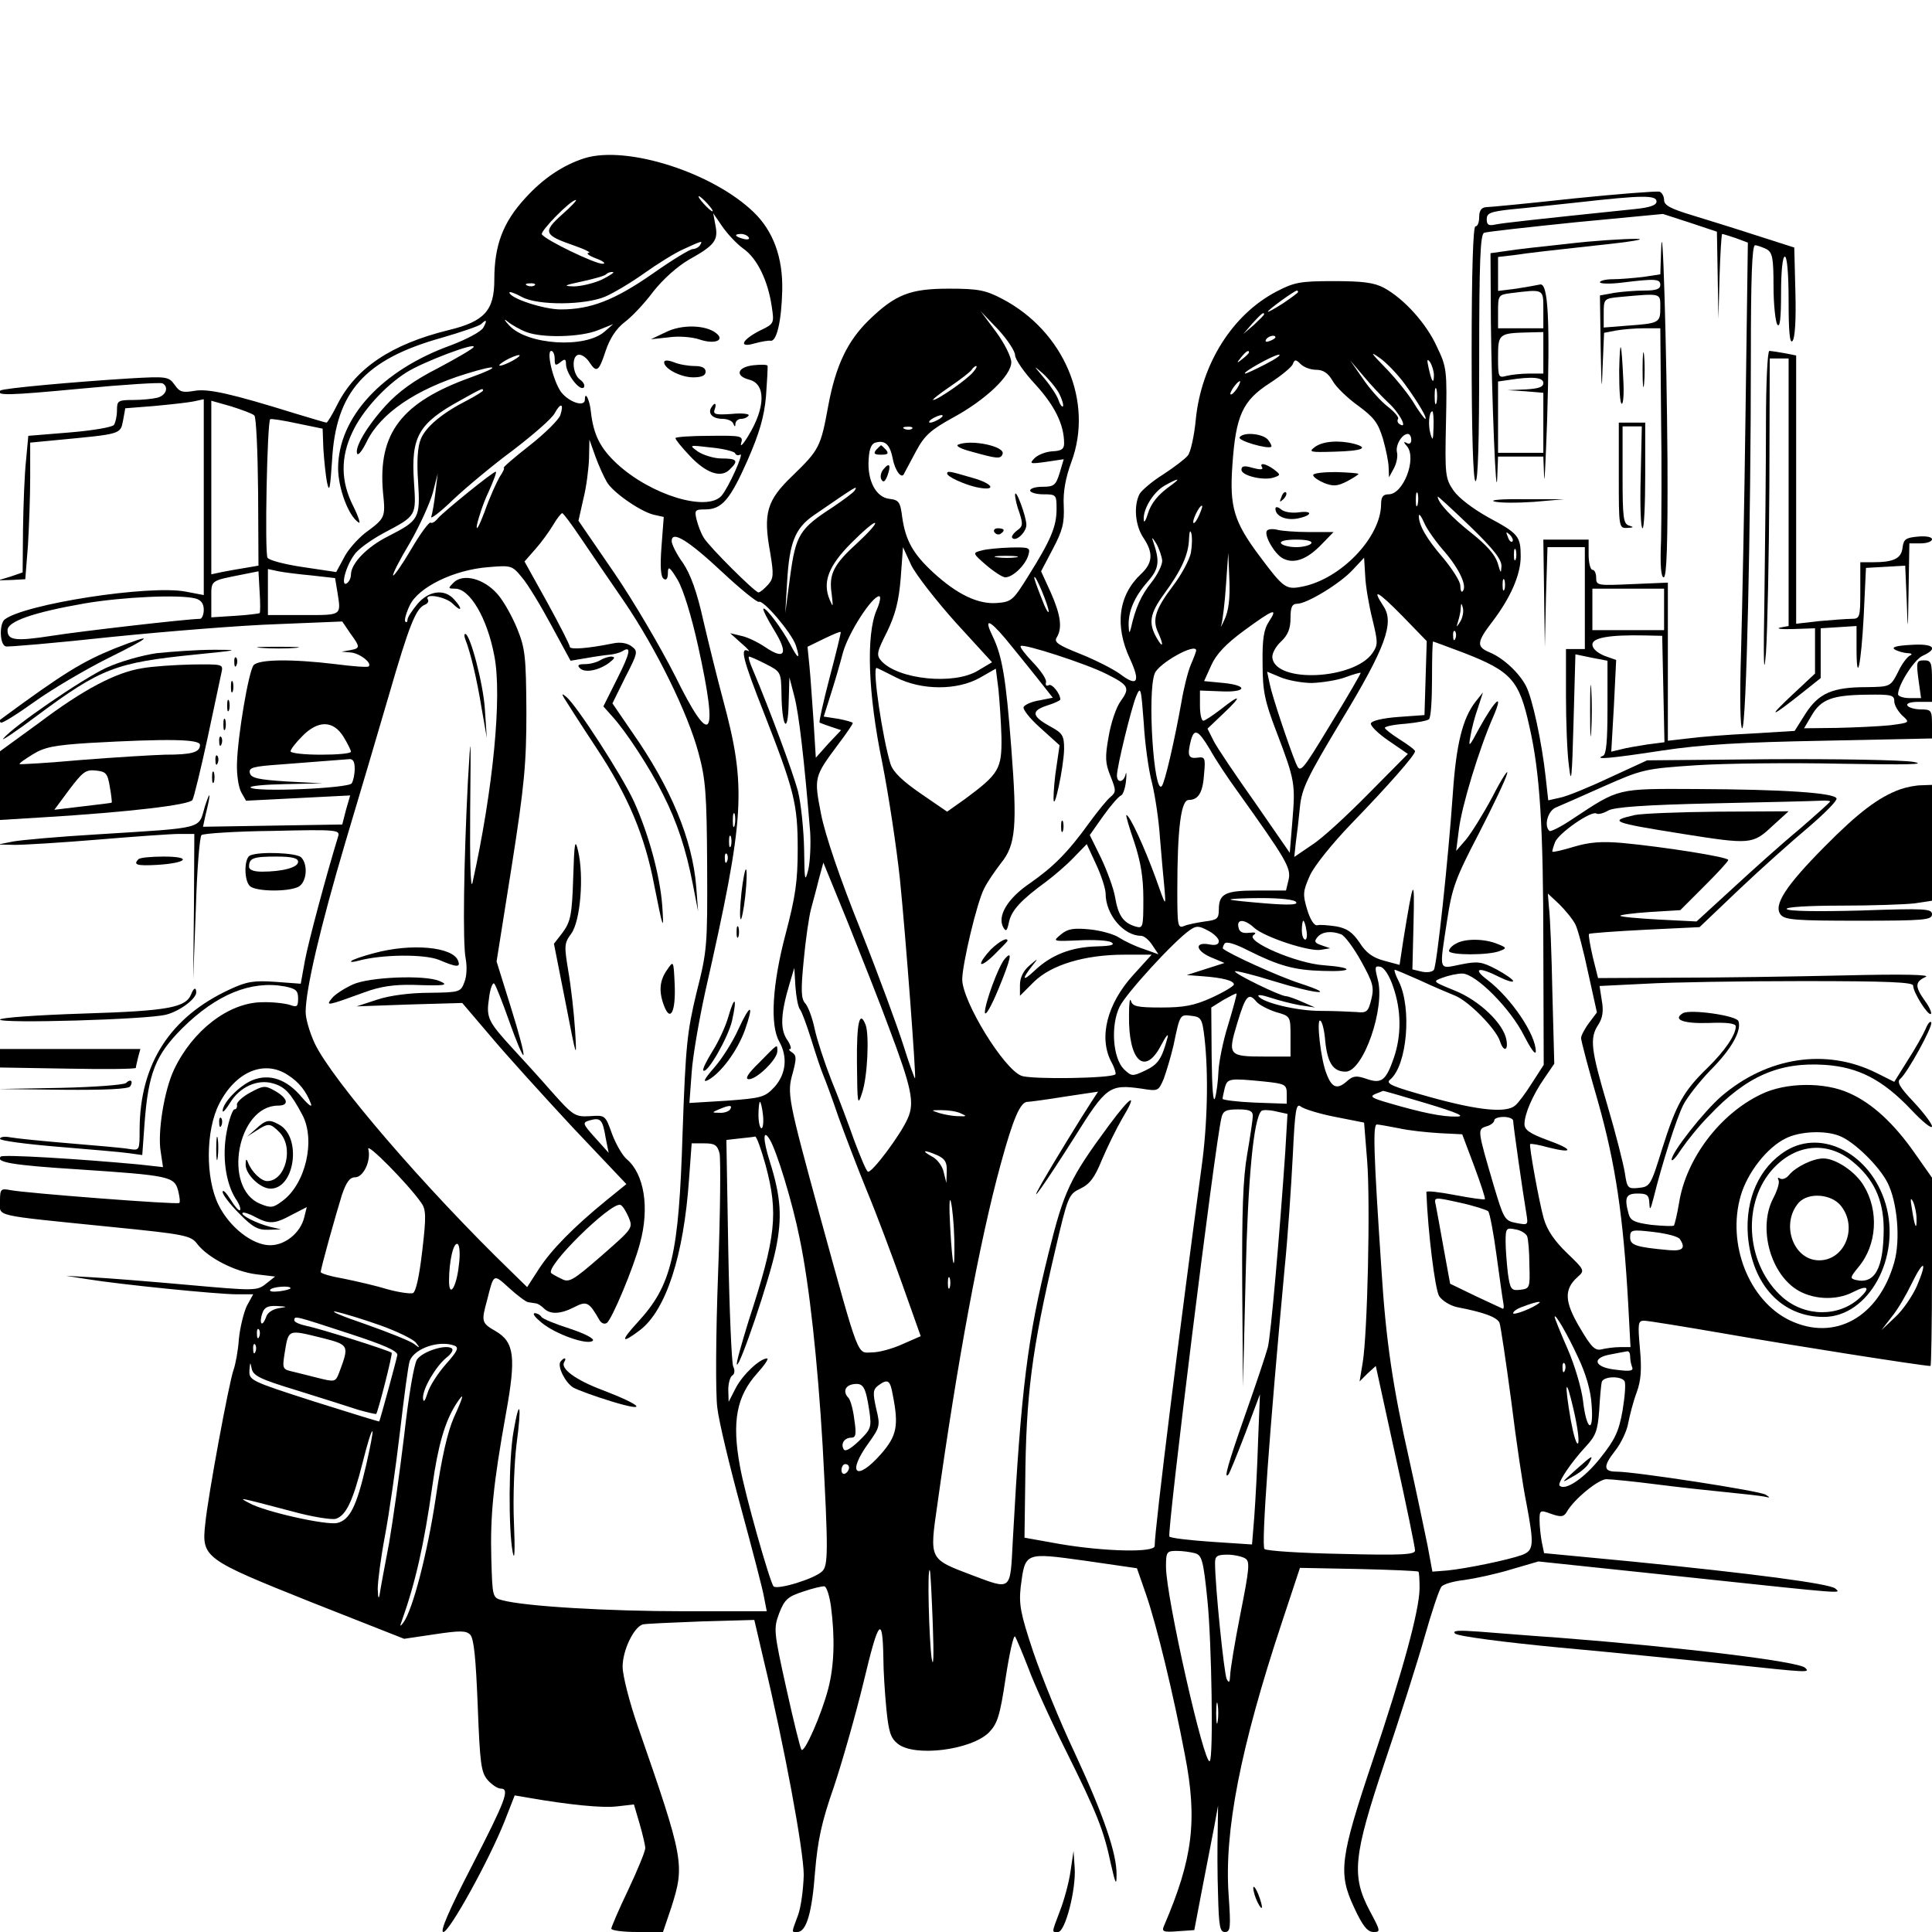 <?xml version="1.0" standalone="no"?>
<!DOCTYPE svg PUBLIC "-//W3C//DTD SVG 20010904//EN"
 "http://www.w3.org/TR/2001/REC-SVG-20010904/DTD/svg10.dtd">
<svg version="1.0" xmlns="http://www.w3.org/2000/svg"
 width="512pt" height="512pt" viewBox="0 0 512 512"
 preserveAspectRatio="xMidYMid meet">
<g transform="translate(0,512) scale(0.1,-0.1)"
fill="#000000" stroke="none">
<path d="M1550 4701 c-57 -18 -110 -53 -158 -106 -59 -64 -82 -125 -82 -216 0
-82 -26 -111 -122 -134 -150 -37 -245 -100 -294 -197 -13 -26 -26 -48 -29 -48
-2 0 -39 11 -82 24 -171 53 -232 67 -269 60 -30 -5 -38 -3 -51 16 -16 22 -20
23 -122 17 -144 -9 -334 -26 -340 -32 -13 -14 22 -13 213 5 115 11 212 17 217
14 17 -10 9 -32 -14 -38 -12 -3 -41 -6 -64 -6 -40 0 -43 -2 -43 -27 0 -16 -4
-33 -8 -39 -4 -6 -56 -15 -117 -20 l-110 -9 -6 -65 c-4 -36 -7 -117 -8 -181
l-1 -116 -32 -11 -33 -10 36 1 36 2 7 89 c3 49 6 131 6 181 l0 92 73 7 c168
16 166 15 173 51 l6 33 76 6 c43 4 89 9 104 12 l28 6 0 -260 0 -259 -47 9
c-96 19 -430 -33 -481 -74 -14 -12 -13 -66 3 -71 5 -2 132 9 280 25 149 15
347 31 441 34 l171 7 21 -31 c27 -37 27 -40 0 -45 l-23 -4 23 -2 c24 -1 59
-28 49 -37 -2 -3 -42 0 -88 6 -116 14 -204 13 -217 -3 -13 -16 -42 -186 -44
-260 -1 -29 4 -63 11 -76 l13 -23 138 7 138 7 -11 -38 -10 -39 -185 -3 -184
-3 6 28 c15 60 15 75 -1 26 -18 -61 4 -56 -283 -74 -102 -6 -203 -15 -225 -19
l-40 -8 45 -1 c25 0 124 6 220 14 96 8 193 15 215 15 l40 0 -1 -192 -2 -193 7
187 c3 103 10 190 15 195 4 4 89 10 188 11 171 4 180 3 174 -15 -31 -101 -79
-280 -88 -329 l-11 -61 -67 5 c-57 4 -76 1 -121 -20 -158 -73 -238 -197 -239
-370 0 -57 0 -57 -27 -53 -16 3 -86 9 -158 15 -72 6 -142 13 -158 16 -15 3
-27 1 -27 -4 0 -5 69 -14 153 -21 83 -7 168 -14 188 -17 l36 -5 6 83 c10 134
29 182 100 253 91 90 182 127 271 111 30 -6 36 -11 36 -32 0 -22 -3 -24 -22
-17 -13 4 -46 8 -74 7 -88 -1 -184 -75 -233 -179 -26 -55 -44 -167 -35 -218
l6 -40 -63 7 c-161 15 -361 27 -367 21 -15 -15 31 -23 206 -34 241 -16 254
-19 264 -56 4 -16 6 -31 3 -33 -4 -5 -406 26 -447 34 -26 5 -28 3 -28 -29 0
-42 -25 -36 290 -68 201 -20 216 -23 233 -46 29 -37 100 -73 156 -80 l50 -6
-24 -19 c-24 -19 -29 -19 -208 -3 -100 9 -213 18 -252 20 l-70 4 57 -9 c86
-14 344 -40 395 -40 l44 0 -17 -31 c-8 -17 -18 -57 -21 -88 -2 -31 -9 -67 -14
-81 -12 -33 -68 -335 -75 -408 -10 -90 -4 -94 281 -208 l246 -97 81 12 c67 10
83 10 94 -1 10 -10 15 -63 20 -188 6 -157 9 -177 27 -198 11 -12 26 -22 34
-22 25 0 13 -31 -77 -206 -60 -116 -85 -174 -75 -174 16 0 121 190 162 293
l27 69 35 -6 c109 -19 199 -28 237 -23 l44 5 15 -51 c8 -28 15 -57 15 -65 0
-8 -20 -57 -45 -110 -25 -52 -45 -99 -45 -103 0 -5 31 -9 69 -9 l68 0 22 65
c36 113 34 127 -88 478 -23 66 -41 137 -41 160 0 43 29 104 53 112 6 2 76 5
154 8 l142 4 25 -107 c54 -224 106 -505 106 -569 -1 -36 -7 -84 -15 -106 -18
-49 -18 -45 -2 -45 24 0 39 51 47 160 7 82 17 131 50 225 22 66 58 192 79 279
39 164 50 178 52 63 0 -34 4 -95 8 -136 6 -60 11 -77 30 -92 44 -36 195 -17
242 30 22 23 29 43 44 144 10 65 21 115 25 110 3 -4 19 -42 35 -83 15 -41 60
-140 100 -220 83 -167 100 -210 119 -300 12 -53 15 -58 15 -29 1 56 -34 158
-111 324 -39 82 -88 203 -110 268 -34 102 -38 125 -33 172 12 92 10 91 170 69
l138 -20 24 -69 c29 -84 73 -267 103 -425 34 -174 21 -276 -55 -453 -7 -16 -3
-18 36 -15 l44 3 21 110 c12 61 26 135 32 165 l10 55 -1 -70 c-1 -38 -1 -114
1 -167 2 -83 5 -98 18 -98 15 0 16 11 10 98 -12 169 31 390 141 722 l48 145
155 -3 c85 -2 156 -5 159 -7 2 -2 3 -22 3 -45 -1 -59 -44 -217 -124 -455 -87
-259 -92 -299 -50 -389 23 -50 36 -66 52 -66 19 0 19 2 -10 56 -49 93 -44 144
40 395 39 115 86 263 105 330 19 67 39 127 45 134 5 7 33 15 62 18 28 4 84 16
123 28 l72 21 389 -41 c441 -47 411 -44 398 -31 -13 13 -219 40 -541 72 l-231
22 -6 29 c-3 16 -6 42 -6 58 0 27 1 28 31 17 26 -9 33 -8 41 5 18 33 84 87
105 87 12 0 73 -6 135 -14 62 -8 147 -17 188 -21 41 -4 84 -9 95 -11 17 -4 17
-3 4 5 -15 10 -347 61 -395 61 -35 0 -36 14 -4 55 16 20 32 54 35 74 4 20 13
56 22 80 12 32 14 62 9 117 -6 67 -5 74 11 74 10 0 108 -16 218 -35 159 -28
521 -85 541 -85 2 0 4 112 4 250 l0 249 -45 64 c-55 79 -113 133 -174 160 -65
30 -169 29 -234 -3 -109 -52 -198 -170 -217 -286 -5 -31 -12 -59 -14 -62 -3
-2 -30 -1 -60 2 -44 6 -55 11 -60 29 -12 44 -7 54 24 54 25 0 30 -4 31 -26 1
-20 3 -17 11 14 22 89 61 212 79 247 10 20 43 62 72 92 56 56 83 105 74 130
-6 15 -128 32 -147 21 -28 -17 0 -28 68 -26 48 2 72 -1 72 -9 0 -23 -30 -66
-75 -110 -64 -62 -83 -97 -120 -214 -30 -97 -32 -101 -62 -104 -29 -3 -31 -1
-37 40 -4 24 -24 104 -46 178 -44 149 -48 179 -24 215 11 17 14 36 9 63 l-6
39 122 6 c67 4 254 7 416 7 228 0 293 -3 293 -12 0 -18 40 -81 47 -75 3 3 -4
19 -16 35 -27 38 -26 50 2 63 15 6 -56 8 -218 4 -132 -3 -332 -6 -445 -6
l-205 -1 -14 56 c-7 31 -12 59 -10 61 2 2 69 7 148 11 l145 7 105 100 c58 55
141 129 184 165 42 36 76 70 74 76 -5 15 -141 24 -372 25 -211 1 -203 3 -327
-79 -31 -21 -59 -35 -62 -32 -15 14 -4 53 17 62 12 5 69 30 127 56 102 45 109
47 245 56 77 5 250 7 385 4 176 -3 230 -2 190 5 -30 5 -200 8 -380 7 l-325 -3
-100 -46 c-55 -26 -114 -50 -131 -53 l-31 -7 -7 63 c-10 91 -35 208 -52 240
-18 35 -60 74 -96 89 -36 15 -35 27 8 83 47 62 74 123 74 171 0 54 -6 61 -86
104 -41 23 -78 51 -92 71 -22 32 -23 42 -20 180 3 139 2 147 -24 201 -28 62
-87 127 -140 156 -26 14 -56 18 -133 18 -90 0 -105 -3 -153 -28 -116 -61 -198
-191 -213 -338 -4 -44 -14 -88 -21 -96 -7 -9 -36 -31 -65 -50 -29 -18 -57 -42
-63 -52 -16 -31 -12 -83 10 -116 27 -40 25 -67 -6 -96 -60 -56 -71 -137 -29
-226 28 -61 19 -74 -27 -39 -18 13 -65 37 -105 53 -58 23 -70 31 -63 43 16 25
11 60 -15 119 l-26 57 31 59 c26 49 31 69 29 115 -2 37 5 74 20 115 60 160
-19 347 -183 433 -44 23 -63 27 -141 27 -103 0 -142 -15 -213 -84 -56 -55 -87
-119 -107 -226 -20 -110 -24 -117 -95 -186 -68 -65 -78 -99 -59 -203 10 -60 9
-69 -6 -86 -10 -11 -21 -20 -25 -20 -9 0 -130 120 -145 145 -7 11 -15 32 -19
48 -6 25 -4 27 23 27 44 0 66 26 112 130 31 71 44 114 49 170 3 41 5 78 4 81
-2 3 -19 3 -38 1 -42 -5 -49 -28 -11 -38 45 -11 44 -74 -2 -149 -13 -22 -22
-31 -19 -20 6 20 2 21 -84 20 -49 0 -90 -3 -90 -6 0 -4 17 -25 38 -47 43 -46
83 -60 106 -36 24 23 20 29 -22 29 -20 0 -48 9 -62 18 -25 18 -25 18 35 11 33
-3 62 -11 63 -15 2 -5 8 -7 13 -4 13 9 -30 -87 -49 -109 -39 -43 -187 2 -277
85 -44 41 -62 76 -69 137 -3 32 -16 58 -16 33 0 -21 -42 -7 -63 20 -21 29 -40
109 -26 109 5 0 9 -10 9 -21 0 -18 2 -19 15 -9 12 10 15 9 15 -6 1 -25 36 -71
47 -61 4 5 0 14 -10 21 -21 16 -23 66 -2 66 8 0 20 -9 27 -20 19 -29 25 -25
43 30 11 33 28 59 50 76 19 14 53 50 76 81 26 33 64 67 95 85 68 38 78 51 70
91 l-6 32 24 -35 c13 -19 38 -46 56 -59 37 -26 65 -85 75 -152 7 -46 7 -47
-31 -65 -49 -25 -58 -47 -14 -34 18 5 37 8 42 7 16 -3 29 51 31 133 2 88 -24
158 -76 208 -109 105 -335 177 -447 143z m325 -121 c10 -11 16 -20 13 -20 -3
0 -13 9 -23 20 -10 11 -16 20 -13 20 3 0 13 -9 23 -20z m-386 -29 c-51 -46
-48 -54 33 -82 29 -10 46 -19 38 -19 -8 -1 1 -8 20 -15 19 -7 27 -14 17 -14
-19 -1 -152 63 -161 78 -5 8 76 91 90 91 4 0 -13 -18 -37 -39z m495 -60 c4 -5
-3 -7 -14 -4 -23 6 -26 13 -6 13 8 0 17 -4 20 -9z m-129 -21 c-3 -5 -12 -10
-19 -10 -7 0 -55 -29 -106 -65 -102 -71 -165 -95 -244 -95 -46 0 -136 30 -136
45 0 3 15 -2 33 -12 42 -23 167 -22 221 1 21 9 67 36 102 61 35 25 83 55 106
65 50 23 51 23 43 10z m-260 -91 c-22 -10 -56 -18 -75 -18 -29 1 -25 3 22 13
32 7 61 15 64 19 4 4 12 7 18 6 6 0 -7 -9 -29 -20z m-178 -15 c-3 -3 -12 -4
-19 -1 -8 3 -5 6 6 6 11 1 17 -2 13 -5z m2023 -18 c0 -2 -18 -15 -40 -30 -22
-14 -40 -24 -40 -22 0 5 71 56 77 56 2 0 3 -2 3 -4z m-750 -167 c0 -11 24 -46
54 -78 51 -56 76 -106 76 -156 0 -15 -7 -20 -31 -21 -17 -1 -38 -9 -47 -18
-15 -15 -13 -16 30 -10 l47 7 -11 -37 c-10 -32 -15 -36 -45 -36 -18 0 -33 -4
-33 -10 0 -5 16 -10 35 -10 34 0 35 -1 35 -39 0 -46 -15 -82 -74 -176 -41 -66
-45 -70 -84 -73 -50 -4 -106 23 -169 81 -53 49 -73 84 -82 146 -5 41 -9 46
-34 49 -36 4 -59 49 -55 105 2 31 8 43 22 45 23 5 35 -8 42 -44 6 -32 24 -55
30 -39 3 6 17 32 32 60 22 41 39 56 97 88 87 47 155 112 155 147 0 14 -18 50
-40 80 l-41 55 46 -48 c25 -27 45 -58 45 -68z m660 108 c0 -2 -12 -14 -27 -28
l-28 -24 24 28 c23 25 31 32 31 24z m-1955 -47 c42 -16 143 -14 190 5 l40 16
-23 -20 c-52 -45 -204 -35 -252 16 -14 15 -16 20 -5 11 11 -9 34 -22 50 -28z
m-114 12 c-6 -11 -44 -31 -86 -47 -183 -66 -298 -191 -299 -325 0 -54 28 -129
55 -145 5 -4 -1 16 -15 44 -33 65 -34 129 -2 196 26 56 86 122 143 158 44 28
187 82 178 67 -3 -5 -46 -30 -95 -56 -63 -32 -104 -62 -138 -99 -50 -55 -84
-113 -75 -128 3 -4 14 10 25 33 37 75 130 138 262 179 87 27 97 21 14 -9 -184
-66 -247 -148 -233 -305 7 -67 6 -68 -48 -108 -20 -16 -46 -45 -56 -66 l-20
-37 -87 13 c-48 7 -91 18 -95 25 -8 12 -1 358 7 367 2 2 34 -3 71 -11 l68 -14
2 -54 c2 -30 6 -71 10 -90 6 -27 8 -14 13 60 10 182 87 268 291 325 52 15 98
31 104 36 14 14 17 11 6 -9z m2099 -26 c0 -2 -7 -7 -16 -10 -8 -3 -12 -2 -9 4
6 10 25 14 25 6z m-70 -40 c0 -2 -8 -10 -17 -17 -16 -13 -17 -12 -4 4 13 16
21 21 21 13z m413 -84 c35 -48 61 -92 54 -92 -2 0 -18 21 -34 48 -17 26 -51
67 -75 91 -36 37 -38 41 -11 22 17 -12 47 -43 66 -69z m-2363 63 c-14 -8 -29
-14 -35 -14 -5 0 1 6 15 14 14 8 30 14 35 14 6 0 -1 -6 -15 -14z m1994 -10
c-27 -14 -51 -25 -54 -25 -12 1 76 50 89 50 8 0 -8 -11 -35 -25z m134 -15 c19
0 32 -9 44 -30 9 -16 39 -45 67 -65 42 -31 53 -45 66 -88 8 -28 15 -62 15 -76
l1 -26 13 24 c7 13 11 32 8 43 -4 18 13 48 29 48 5 0 9 -7 9 -16 0 -9 -5 -12
-12 -8 -9 5 -9 2 1 -9 26 -33 -10 -127 -49 -127 -15 0 -20 -7 -20 -27 -1 -88
-108 -199 -211 -218 -41 -8 -48 -3 -110 80 -69 92 -81 131 -73 243 9 131 27
170 98 216 31 20 59 43 62 51 5 13 8 13 21 0 8 -8 26 -15 41 -15z m312 -14 c0
-26 -6 -18 -14 19 -5 22 -4 26 4 15 5 -8 10 -24 10 -34z m-121 -73 c31 -28 53
-72 30 -57 -5 3 -7 9 -4 14 3 4 -10 19 -28 33 -17 13 -47 46 -65 73 l-34 49
34 -40 c18 -22 48 -54 67 -72z m-1100 81 c-15 -19 -94 -74 -106 -74 -4 0 16
16 44 35 28 19 54 39 58 45 3 5 9 10 12 10 3 0 0 -7 -8 -16z m228 -57 c8 -16
12 -31 10 -34 -3 -2 -8 5 -12 17 -4 12 -21 38 -38 58 -29 35 -30 35 -3 12 15
-14 35 -38 43 -53z m471 13 c-7 -10 -14 -17 -17 -15 -4 4 18 35 25 35 2 0 -1
-9 -8 -20z m529 -37 c-3 -10 -5 -2 -5 17 0 19 2 27 5 18 2 -10 2 -26 0 -35z
m-2527 32 c0 -2 -19 -14 -42 -26 -65 -33 -110 -70 -123 -103 -8 -19 -11 -58
-7 -112 6 -98 3 -103 -79 -145 -56 -28 -99 -72 -99 -102 0 -9 -5 -19 -11 -23
-17 -10 -3 45 20 76 9 14 44 39 77 57 89 47 87 45 81 137 -8 119 12 154 123
215 59 33 60 33 60 26z m-606 -66 c5 -4 9 -96 10 -203 l1 -195 -35 -6 c-19 -3
-47 -8 -62 -11 l-28 -6 0 230 0 230 53 -15 c28 -9 56 -19 61 -24z m811 1 c-4
-12 -40 -48 -82 -81 -41 -32 -72 -59 -68 -59 3 0 -2 -11 -11 -24 -8 -14 -27
-55 -40 -93 -15 -39 -23 -53 -20 -34 4 19 17 59 31 88 13 29 22 53 19 53 -8 0
-137 -105 -153 -123 -7 -9 -16 -15 -20 -12 -4 2 -27 -29 -51 -70 -24 -41 -46
-72 -48 -70 -3 2 17 41 44 86 26 45 53 105 61 133 l13 51 -6 -49 c-3 -27 -8
-56 -11 -65 -4 -9 23 11 58 45 35 33 107 93 160 132 52 40 102 83 109 97 16
29 25 26 15 -5z m2314 -32 c-1 -35 -2 -38 -8 -18 -7 23 -4 60 5 60 2 0 4 -19
3 -42z m-1309 22 c-8 -5 -19 -10 -25 -10 -5 0 -3 5 5 10 8 5 20 10 25 10 6 0
3 -5 -5 -10z m-73 -26 c-3 -3 -12 -4 -19 -1 -8 3 -5 6 6 6 11 1 17 -2 13 -5z
m-809 -141 c15 -27 88 -78 124 -87 l27 -6 -6 -79 c-4 -53 -2 -80 6 -85 7 -5
11 1 11 16 0 19 5 16 26 -19 15 -26 36 -94 54 -175 55 -249 35 -274 -61 -79
-38 75 -110 198 -162 274 l-94 137 13 58 c8 31 14 80 15 107 l1 50 16 -45 c9
-25 23 -55 30 -67z m1497 -8 c-37 -26 -55 -49 -64 -79 -5 -17 -10 -23 -10 -13
-2 29 27 75 57 91 34 19 43 20 17 1z m-840 -15 c-4 -6 -30 -25 -58 -44 -88
-57 -98 -73 -113 -183 l-13 -98 5 84 c6 103 21 141 70 175 115 79 118 81 109
66z m1492 -37 c-3 -10 -5 -4 -5 12 0 17 2 24 5 18 2 -7 2 -21 0 -30z m222
-164 c-1 -20 -2 -19 -10 9 -7 22 -29 47 -69 79 -51 40 -90 81 -90 97 0 2 38
-33 85 -78 63 -61 85 -89 84 -107z m-801 136 c-6 -14 -13 -23 -15 -21 -5 5 15
46 22 46 3 0 -1 -11 -7 -25z m-1638 -62 c25 -37 76 -112 114 -167 85 -125 169
-296 197 -401 19 -69 22 -109 23 -300 1 -211 0 -225 -28 -335 -25 -104 -29
-140 -37 -370 -10 -328 -29 -406 -119 -504 -47 -51 -44 -59 6 -21 69 53 116
197 130 400 l7 95 33 0 c28 0 35 -4 41 -27 3 -16 2 -158 -4 -318 -6 -159 -7
-320 -2 -356 4 -36 33 -156 63 -266 30 -111 58 -217 61 -237 l7 -36 -217 0
c-205 0 -423 13 -483 29 -27 7 -27 7 -30 112 -3 112 5 195 39 384 27 149 22
188 -27 217 -38 22 -39 25 -23 83 18 71 16 70 59 31 22 -20 45 -37 50 -37 6
-1 14 -2 19 -3 6 0 16 -7 22 -13 17 -17 44 -16 81 3 33 17 39 14 67 -35 5 -8
13 -11 19 -7 13 8 71 146 88 211 26 95 11 184 -35 223 -11 9 -29 40 -39 67
-18 50 -18 50 -59 47 -39 -2 -44 1 -101 65 -33 38 -79 88 -102 113 -67 73 -72
83 -64 135 3 26 10 43 14 38 4 -4 22 -50 40 -101 18 -51 35 -91 37 -88 3 3
-12 59 -33 126 l-38 122 40 252 c34 216 39 273 39 411 -1 144 -3 166 -24 218
-13 32 -36 74 -53 93 -36 41 -91 55 -116 30 -15 -15 -15 -16 4 -16 39 0 85
-77 104 -178 21 -106 -3 -354 -58 -602 -5 -20 -7 65 -6 190 2 211 2 216 -6 80
-11 -215 -14 -430 -6 -470 4 -20 3 -47 -3 -62 -10 -27 -12 -28 -93 -29 -50 0
-105 -7 -138 -18 l-55 -18 140 5 140 4 75 -88 c41 -49 139 -157 217 -241 l143
-151 -53 -43 c-87 -71 -146 -131 -179 -182 l-31 -48 -44 43 c-226 219 -473
506 -519 603 -13 28 -24 65 -24 83 0 60 39 226 105 449 36 120 88 296 116 392
53 183 71 228 94 238 8 3 12 9 9 14 -11 18 47 8 66 -11 24 -24 27 -14 3 12
-25 28 -67 23 -97 -13 -14 -17 -26 -35 -26 -41 0 -6 -3 -9 -6 -5 -3 3 2 22 12
43 23 48 117 94 208 101 60 5 63 5 89 -27 15 -17 50 -75 78 -127 l51 -94 42 7
c22 4 50 8 62 9 11 1 26 5 33 9 25 16 22 -3 -14 -74 l-36 -72 24 -27 c35 -38
100 -137 134 -206 38 -75 61 -146 79 -238 l14 -72 -5 66 c-10 124 -67 262
-170 409 l-52 76 34 69 c34 66 34 69 17 82 -12 9 -30 12 -49 8 -69 -14 -115
-17 -115 -9 0 5 -27 58 -60 118 l-60 108 29 33 c16 18 37 47 47 64 10 17 21
31 24 31 3 0 25 -30 50 -67z m2289 -36 c39 -46 60 -91 47 -104 -3 -4 -6 3 -6
15 0 11 -21 44 -46 74 -44 51 -64 86 -64 111 1 7 7 -2 14 -18 7 -17 32 -52 55
-78z m-1556 25 c-64 -58 -77 -83 -69 -136 4 -35 4 -37 -5 -16 -20 47 -4 90 58
152 31 31 59 55 62 52 3 -3 -18 -26 -46 -52z m883 -27 c-4 -19 -25 -58 -47
-87 -47 -62 -56 -90 -40 -124 16 -35 13 -44 -4 -14 -22 39 -18 64 20 116 46
63 65 105 66 146 1 19 3 25 6 15 3 -11 2 -34 -1 -52z m852 30 c-3 -3 -9 2 -12
12 -6 14 -5 15 5 6 7 -7 10 -15 7 -18z m-2094 -81 c49 -46 93 -81 97 -79 11 7
86 -81 98 -115 13 -40 6 -38 -15 3 -21 40 -65 99 -71 94 -2 -3 11 -28 28 -56
39 -63 30 -82 -23 -46 -19 13 -48 27 -64 30 l-29 7 30 -27 c17 -14 24 -24 18
-20 -23 11 -14 -23 41 -163 81 -207 90 -242 90 -362 0 -86 -6 -126 -32 -225
-35 -132 -42 -241 -17 -285 23 -41 18 -86 -12 -120 -26 -28 -34 -30 -127 -37
l-99 -6 6 81 c3 44 20 141 36 214 106 468 110 541 46 778 -14 52 -37 145 -51
205 -17 77 -34 123 -54 153 -17 23 -30 50 -30 58 0 29 43 3 134 -82z m1166 30
c0 -12 -13 -38 -29 -58 -27 -34 -42 -67 -54 -121 -4 -15 -5 -13 -6 7 -1 38 15
76 50 116 31 35 33 54 15 107 -5 13 -2 11 8 -5 8 -14 15 -35 16 -46z m-547
-164 l96 -105 -37 -22 c-63 -39 -211 -24 -256 25 -14 16 -13 23 15 78 22 46
31 81 36 142 l6 82 22 -48 c13 -26 66 -94 118 -152z m1484 168 c-3 -7 -5 -2
-5 12 0 14 2 19 5 13 2 -7 2 -19 0 -25z m-772 -160 c-8 -18 -12 -24 -8 -13 3
11 9 58 12 105 l6 85 3 -72 c2 -49 -2 -82 -13 -105z m392 1 c15 -62 15 -68 0
-90 -49 -70 -255 -80 -265 -13 -2 11 8 30 23 44 18 17 25 34 25 62 0 29 4 38
18 38 25 0 113 53 147 90 l30 32 3 -49 c1 -26 10 -78 19 -114z m-2949 16 c-2
-1 -31 -5 -65 -7 l-63 -4 0 48 c0 52 -5 48 85 66 l40 8 3 -54 c2 -30 2 -55 0
-57z m138 100 l62 -7 6 -36 c10 -64 14 -62 -89 -62 l-95 0 0 61 0 61 28 -6
c15 -3 55 -8 88 -11z m1953 -95 c0 -8 -9 8 -19 35 -11 28 -20 52 -19 55 2 11
38 -76 38 -90z m1208 58 c-3 -7 -5 -2 -5 12 0 14 2 19 5 13 2 -7 2 -19 0 -25z
m-209 -235 l-3 -98 -69 -5 c-41 -3 -71 -10 -73 -17 -2 -6 19 -27 47 -46 l51
-35 -103 -104 c-57 -58 -124 -120 -151 -137 l-47 -32 4 38 c3 21 8 63 11 95 5
49 20 79 110 229 117 193 141 259 111 303 -32 49 -15 40 50 -26 l65 -67 -3
-98z m-3260 211 c15 -4 22 -14 22 -30 0 -13 -5 -24 -10 -24 -31 0 -318 -33
-393 -45 -97 -15 -117 -12 -117 15 0 23 67 47 205 71 100 17 250 24 293 13z
m1805 -31 c-28 -65 -23 -221 15 -404 17 -86 38 -225 47 -310 16 -159 43 -522
40 -527 -1 -1 -15 37 -30 85 -15 48 -66 187 -114 308 -56 139 -94 252 -105
307 -19 98 -19 99 45 185 22 29 39 54 39 57 0 2 -17 7 -38 11 l-39 6 18 57
c10 31 25 82 33 113 15 53 77 149 96 149 5 0 2 -17 -7 -37z m1547 -30 c-11
-17 -11 -17 -6 0 3 10 7 26 7 35 1 15 2 15 6 0 2 -10 -1 -25 -7 -35z m-507 0
c-14 -21 -18 -47 -17 -113 0 -72 6 -99 37 -180 49 -128 50 -138 42 -235 l-7
-85 -92 133 c-51 72 -101 146 -110 164 l-16 32 42 40 c51 48 47 54 -7 11 -21
-16 -42 -30 -46 -30 -5 0 -9 18 -9 40 l0 40 53 -2 c69 -4 78 15 10 22 l-52 5
19 42 c13 29 38 56 87 92 78 57 91 62 66 24z m-699 -45 c20 -24 56 -69 81
-100 l45 -57 -35 -7 c-20 -3 -38 -11 -42 -17 -4 -6 16 -31 44 -56 l51 -46 -8
-55 c-5 -30 -8 -68 -8 -85 0 -44 27 81 28 130 0 36 -4 42 -37 60 -49 27 -51
41 -9 55 20 6 36 14 36 16 0 16 -23 44 -31 38 -6 -3 -9 0 -7 8 2 8 -14 31 -35
53 -20 21 -35 40 -32 43 7 7 174 -47 227 -74 60 -30 63 -37 38 -72 -12 -16
-26 -58 -32 -94 -10 -55 -9 -71 5 -105 15 -38 15 -42 0 -55 -9 -7 -34 -38 -56
-68 -57 -79 -95 -117 -158 -161 -59 -40 -87 -87 -70 -117 7 -12 10 -9 15 15 7
31 32 58 99 107 20 15 53 43 72 63 l35 36 25 -54 c14 -30 25 -65 25 -77 0 -56
48 -112 94 -112 8 0 21 -11 30 -25 l16 -24 -39 14 c-22 7 -51 21 -65 30 -13 9
-48 19 -78 22 -42 4 -58 2 -76 -13 -23 -19 -23 -19 47 -16 38 2 77 0 86 -5 11
-7 0 -10 -39 -11 -67 -2 -120 -22 -165 -65 -33 -31 -34 -22 -2 18 13 16 11 15
-10 -3 -17 -14 -26 -33 -26 -52 l0 -29 37 37 c46 45 134 72 240 72 l72 0 -49
-54 c-69 -76 -92 -165 -58 -230 9 -16 13 -31 11 -33 -10 -11 -223 -14 -249 -4
-47 18 -156 196 -157 255 0 40 39 205 58 241 8 17 29 47 45 68 39 48 43 98 27
305 -14 184 -24 243 -49 295 -24 49 -11 47 33 -5z m-465 -102 c-17 -65 -29
-119 -27 -121 2 -1 15 -6 30 -11 l27 -9 -34 -36 -33 -37 -6 97 c-4 53 -8 119
-11 147 l-5 50 43 21 c23 11 43 20 45 18 1 -1 -12 -55 -29 -119z m1658 102
c-3 -8 -6 -5 -6 6 -1 11 2 17 5 13 3 -3 4 -12 1 -19z m22 -38 c126 -49 147
-72 174 -195 28 -122 37 -264 37 -585 l1 -312 -31 -48 c-17 -27 -37 -54 -45
-60 -24 -20 -96 -13 -223 22 -104 29 -121 36 -108 47 45 37 58 189 23 260 -9
17 -13 31 -11 31 3 0 33 -13 67 -28 34 -16 77 -34 94 -41 36 -15 107 -87 118
-120 9 -29 23 -27 17 4 -8 43 -72 104 -137 130 -59 24 -59 24 -32 34 16 6 39
11 52 11 36 0 129 -94 164 -165 17 -33 30 -52 31 -42 1 44 -65 142 -128 190
-41 31 -24 36 31 8 20 -10 37 -15 37 -11 0 4 -20 18 -44 31 -40 21 -50 22 -95
13 -60 -12 -57 -21 -36 117 13 86 22 111 84 230 38 74 72 145 75 159 4 14 -14
-13 -38 -60 -25 -47 -57 -98 -71 -115 l-26 -30 7 55 c7 62 54 216 91 300 29
67 7 49 -37 -30 -27 -51 -29 -52 -23 -20 3 19 12 53 20 75 l13 40 -20 -25
c-34 -44 -51 -112 -60 -245 -12 -173 -42 -452 -50 -465 -4 -6 -18 -8 -32 -5
l-25 6 3 122 c3 128 0 122 -27 -44 l-10 -66 -41 11 c-30 8 -48 21 -65 48 -19
28 -34 38 -62 43 -21 3 -43 5 -50 3 -8 -2 -19 15 -27 42 -12 40 -11 48 7 89
11 25 58 84 112 140 95 98 167 180 167 190 0 4 -18 17 -40 31 -22 14 -40 28
-40 31 0 4 25 9 55 11 30 3 58 8 62 12 5 4 8 52 8 107 0 54 1 99 3 99 1 0 38
-14 81 -30z m-709 6 c0 -2 -6 -19 -14 -37 -8 -19 -19 -63 -25 -99 -18 -101
-44 -214 -52 -223 -21 -26 -39 246 -19 298 10 27 110 83 110 61z m-1140 -36
c39 -20 40 -21 41 -78 1 -89 17 -112 19 -27 l2 70 13 -50 c12 -44 27 -174 42
-360 2 -33 0 -78 -5 -100 -9 -35 -10 -29 -11 54 -1 51 -8 120 -16 153 -14 53
-76 219 -119 321 -9 20 -14 37 -11 37 3 0 24 -9 45 -20z m344 -35 c68 -35 163
-35 223 -1 l42 24 7 -55 c3 -31 7 -88 8 -128 1 -83 -7 -96 -96 -162 l-48 -34
-70 48 c-48 33 -73 57 -80 78 -21 68 -49 255 -37 255 1 0 24 -11 51 -25z
m1103 -15 c26 1 66 7 88 15 21 8 40 13 41 12 1 -1 -34 -62 -79 -135 -80 -132
-81 -132 -93 -104 -19 47 -62 175 -69 209 l-7 33 36 -15 c19 -8 57 -15 83 -15z
m-424 -265 c8 -33 18 -98 21 -145 4 -47 9 -107 12 -135 4 -50 4 -49 -24 30
-29 79 -68 165 -77 165 -2 0 7 -32 21 -72 17 -52 24 -93 24 -150 0 -78 -1 -79
-22 -73 -32 10 -45 30 -53 78 -4 23 -21 69 -37 103 l-30 61 36 51 c20 28 41
52 47 54 5 2 11 19 13 38 2 19 1 27 -1 18 -5 -22 -23 -24 -23 -3 0 23 38 178
51 210 12 28 13 22 20 -70 3 -55 13 -127 22 -160z m-2143 123 c11 -18 20 -36
20 -40 0 -5 -36 -8 -80 -8 -44 0 -80 4 -80 9 0 5 14 23 31 40 42 43 82 42 109
-1z m2297 -35 c15 -27 47 -75 71 -108 130 -182 144 -205 137 -236 l-7 -29 -77
0 c-84 0 -101 -8 -101 -51 0 -24 -5 -27 -37 -31 -21 -3 -46 -8 -55 -12 -17 -7
-18 1 -18 95 0 165 10 239 30 239 26 0 38 20 41 70 4 42 2 45 -18 42 -24 -3
-27 6 -17 46 9 33 20 27 51 -25z m-2267 -50 c0 -16 -4 -33 -8 -39 -8 -13 -256
-24 -268 -11 -4 4 37 8 92 9 l99 2 -95 5 c-77 5 -95 9 -98 23 -3 14 10 17 80
22 89 7 153 12 181 14 12 2 17 -5 17 -25z m3910 -87 c0 -2 -37 -35 -82 -74
-46 -38 -125 -109 -177 -157 l-95 -87 -99 5 c-54 3 -101 7 -103 10 -3 2 32 7
77 10 l82 5 63 63 c35 35 64 66 64 70 0 8 -173 35 -280 45 -56 5 -89 2 -129
-10 -30 -9 -55 -15 -57 -13 -1 1 2 12 7 25 9 24 97 85 110 76 5 -3 19 1 31 8
16 9 96 15 278 19 140 3 267 6 283 7 15 1 27 0 27 -2z m-2903 -63 c-3 -10 -5
-4 -5 12 0 17 2 24 5 18 2 -7 2 -21 0 -30z m-10 -55 c-3 -7 -5 -2 -5 12 0 14
2 19 5 13 2 -7 2 -19 0 -25z m-10 -40 c-3 -8 -6 -5 -6 6 -1 11 2 17 5 13 3 -3
4 -12 1 -19z m429 -442 c60 -159 68 -198 50 -239 -18 -43 -97 -148 -106 -142
-5 3 -20 40 -36 82 -15 43 -42 115 -61 161 -18 46 -38 107 -44 135 -6 29 -17
59 -25 68 -11 12 -12 34 -4 115 5 54 14 115 19 134 5 19 15 55 21 80 l12 44
65 -159 c35 -88 85 -213 109 -279z m1819 274 c7 -14 22 -72 34 -129 l23 -104
-21 -28 c-12 -16 -21 -34 -21 -40 0 -7 20 -83 45 -169 46 -163 67 -303 80
-537 l6 -113 -28 0 c-15 0 -37 -3 -49 -6 -17 -4 -27 6 -57 57 -41 69 -43 102
-6 135 19 17 19 18 -29 64 -33 32 -52 60 -61 91 -13 47 -39 192 -36 197 2 2
24 -2 49 -9 68 -17 66 -5 -4 20 -46 17 -60 27 -60 42 0 26 21 76 53 122 l26
38 -5 187 c-2 103 -6 204 -9 226 l-3 38 30 -28 c16 -16 36 -40 43 -54z m-740
59 c5 -7 -20 -8 -82 -3 -48 4 -90 8 -92 10 -2 2 34 4 82 4 50 0 89 -4 92 -11z
m-111 -68 c28 -25 147 -64 177 -58 l24 4 -23 8 c-18 6 -20 10 -11 21 12 15 37
18 63 8 9 -3 33 -35 53 -71 32 -58 35 -69 27 -102 -8 -32 -12 -36 -39 -33 -17
1 -59 3 -95 3 -64 0 -154 22 -165 39 -3 5 11 3 32 -4 21 -7 56 -16 78 -20 l40
-6 -34 15 c-18 8 -38 15 -43 15 -15 0 -140 61 -135 66 2 2 48 -9 102 -26 113
-35 174 -40 70 -6 -56 18 -188 78 -204 92 -1 1 0 7 4 13 4 7 26 1 63 -18 82
-41 123 -52 197 -54 83 -3 85 9 3 15 -73 5 -209 64 -186 80 9 6 5 8 -12 6 -17
-2 -26 2 -28 15 -5 22 16 22 42 -2z m138 -6 c3 -14 1 -25 -3 -25 -5 0 -9 11
-9 25 0 14 2 25 4 25 2 0 6 -11 8 -25z m-232 -29 c0 -9 -8 -12 -24 -9 -40 8
-39 -15 1 -33 l38 -16 -50 -16 -50 -16 40 -3 c56 -4 85 -12 85 -22 0 -4 -26
-20 -59 -35 -46 -21 -74 -26 -134 -26 -64 0 -76 3 -80 18 -3 9 -5 -8 -5 -38
-2 -122 42 -163 85 -80 13 25 21 34 17 20 -15 -56 -25 -71 -59 -87 -34 -16
-36 -16 -57 4 -29 30 -35 115 -11 165 17 35 143 173 186 203 17 12 24 12 48
-1 16 -8 29 -21 29 -28z m462 -121 c22 -63 22 -129 2 -188 -21 -61 -33 -70
-73 -56 -26 9 -35 8 -50 -5 -26 -24 -41 -20 -55 17 -16 37 -28 150 -17 142 5
-2 11 -27 13 -54 6 -58 21 -81 54 -81 47 0 106 170 85 245 -8 32 -8 36 7 33
10 -2 24 -23 34 -53z m-1572 -60 c5 -6 18 -42 30 -80 12 -39 26 -81 32 -95 6
-14 24 -63 40 -110 17 -47 50 -134 75 -195 25 -60 67 -172 94 -248 l49 -138
-48 -21 c-26 -12 -62 -22 -81 -22 -40 -1 -32 -24 -136 354 -87 319 -90 332
-74 387 10 38 10 46 -2 54 -8 5 -10 9 -5 9 4 0 1 12 -9 26 -18 28 -16 69 8
149 l12 40 3 -50 c2 -27 7 -54 12 -60z m1135 -40 c-14 -44 -25 -100 -26 -125
-1 -25 -5 -56 -9 -70 -5 -15 -8 26 -9 108 l-1 132 32 20 c18 10 33 18 35 17 1
-2 -9 -39 -22 -82z m75 60 c7 -8 30 -20 51 -27 39 -11 39 -11 39 -65 l0 -53
-67 0 c-98 0 -100 3 -74 89 22 73 30 82 51 56z m-138 -95 c11 -96 8 -231 -8
-345 -54 -398 -124 -956 -124 -1002 0 -18 -131 -15 -250 5 l-95 17 2 148 c2
229 17 348 79 612 34 146 36 150 67 165 25 12 38 29 57 76 14 33 38 82 53 108
44 73 26 65 -34 -16 -104 -141 -119 -173 -160 -338 -56 -225 -73 -360 -95
-763 -7 -135 -2 -131 -109 -91 -113 43 -112 40 -91 186 53 379 112 699 168
903 33 121 52 165 71 165 6 0 51 6 100 14 l87 13 -17 -26 c-27 -41 -107 -172
-132 -216 -42 -74 9 -1 87 122 84 134 92 140 177 128 44 -7 45 -7 59 26 7 19
19 59 26 89 17 82 17 82 47 78 26 -3 29 -7 35 -58z m-2429 -99 c30 -19 49 -44
61 -76 4 -11 -6 -4 -24 17 -40 48 -86 64 -132 45 -35 -15 -78 -60 -78 -81 0
-6 9 4 20 22 25 41 72 63 113 51 32 -9 47 -25 78 -83 36 -67 9 -184 -53 -229
-24 -18 -30 -19 -59 -7 -100 42 -60 260 48 260 31 0 26 20 -10 40 -25 14 -30
13 -65 -6 -20 -11 -36 -26 -34 -32 1 -7 -2 -12 -7 -12 -4 0 -14 -26 -20 -58
-13 -66 -3 -136 23 -178 10 -14 15 -28 12 -31 -3 -3 -14 10 -25 28 -12 19 -21
28 -21 20 0 -7 20 -33 44 -57 35 -36 50 -44 77 -43 l34 1 -30 7 c-35 9 -79 31
-72 37 2 2 17 -2 33 -11 38 -20 52 -19 98 6 l39 20 -7 -28 c-10 -40 -50 -73
-90 -73 -47 0 -108 48 -137 107 -35 71 -34 198 2 268 44 86 120 117 182 76z
m2586 -17 c57 -6 61 -8 61 -33 l0 -26 -85 3 c-47 2 -85 7 -85 10 0 4 3 17 6
30 7 24 12 25 103 16z m431 -58 c83 -25 105 -35 80 -35 -37 -1 -91 10 -180 36
-45 13 -51 17 -35 24 11 4 20 8 20 8 0 1 52 -14 115 -33z m-1758 -31 c2 -19 0
-35 -4 -35 -4 0 -8 16 -8 35 0 19 2 35 4 35 2 0 6 -16 8 -35z m1517 -5 l76
-15 8 -100 c9 -110 1 -463 -12 -538 l-8 -48 21 21 22 20 52 -238 c29 -130 52
-243 52 -251 0 -11 -35 -13 -195 -9 -107 2 -199 8 -204 13 -9 9 14 321 53 740
9 88 18 224 22 302 6 125 9 141 22 130 8 -6 49 -19 91 -27z m-1604 20 c-3 -5
-16 -10 -28 -9 -21 0 -21 1 -2 9 28 12 37 12 30 0z m610 -10 c18 -8 18 -9 -5
-8 -14 0 -36 4 -50 8 -24 8 -24 8 5 8 17 0 39 -3 50 -8z m775 -7 c0 -10 -7
-56 -15 -103 -11 -63 -14 -152 -13 -350 l2 -265 7 290 c6 262 21 421 42 441 3
3 20 3 37 -1 l32 -7 -6 -102 c-15 -219 -38 -483 -46 -516 -5 -19 -32 -100 -60
-179 -47 -134 -57 -172 -45 -159 3 2 23 52 45 109 l39 104 -5 -125 c-2 -69 -7
-158 -10 -199 l-6 -74 -106 7 c-59 4 -110 10 -113 14 -7 8 121 1041 138 1110
4 18 12 22 44 22 30 0 39 -4 39 -17z m-1715 -58 l8 -40 -36 40 c-34 38 -34 40
-14 46 29 8 34 2 42 -46z m2405 45 c0 -11 26 -193 35 -246 5 -31 5 -31 -27
-25 -31 6 -33 11 -60 101 -43 147 -43 147 -19 155 12 3 21 11 21 16 0 5 11 9
25 9 14 0 25 -5 25 -10z m-303 -20 c26 -6 75 -11 108 -13 l60 -3 32 -85 c17
-46 30 -85 28 -87 -1 -2 -37 3 -79 11 -42 8 -76 12 -76 8 4 -105 23 -259 34
-276 8 -12 29 -25 47 -29 73 -14 107 -27 113 -42 3 -9 17 -102 31 -207 13
-106 31 -227 40 -270 21 -112 20 -126 -12 -138 -36 -13 -147 -36 -198 -41
l-39 -3 -13 70 c-8 39 -29 140 -48 225 -44 195 -62 315 -74 505 -21 313 -23
385 -12 385 5 0 32 -5 58 -10z m1167 -20 c38 -14 105 -79 128 -124 26 -51 35
-151 18 -211 -41 -146 -158 -211 -277 -154 -108 52 -167 202 -130 330 18 62
70 128 119 152 37 19 104 22 142 7z m-2845 -78 c34 -127 28 -189 -45 -412 -19
-62 -34 -114 -31 -116 7 -8 87 227 103 306 17 83 14 137 -16 232 -19 60 -18
88 0 58 18 -29 60 -166 79 -261 26 -124 48 -329 61 -549 15 -277 15 -319 -1
-334 -20 -20 -119 -50 -129 -40 -10 12 -76 244 -89 318 -22 119 -9 186 46 247
19 21 31 39 26 39 -19 0 -64 -42 -83 -78 l-19 -37 -1 32 c0 17 5 35 11 38 6 4
7 14 2 24 -4 9 -10 147 -13 308 l-5 292 35 4 c19 2 38 4 41 5 4 1 16 -33 28
-76z m-913 -99 c13 -18 14 -35 3 -128 -8 -69 -17 -109 -25 -112 -7 -2 -37 2
-66 10 -29 9 -81 21 -115 28 -35 6 -63 14 -63 18 0 10 39 149 56 204 12 35 21
47 35 47 22 0 43 44 35 75 -5 19 105 -92 140 -142z m1369 125 c19 -9 25 -18
24 -42 l-1 -31 -7 28 c-3 16 -17 35 -31 42 -31 17 -21 19 15 3z m44 -222 c2
-99 -5 -78 -11 34 -3 52 -2 82 2 65 4 -16 8 -61 9 -99z m1415 74 c4 -5 14 -57
22 -117 8 -59 16 -116 18 -126 2 -10 1 -17 -2 -15 -4 2 -37 17 -73 34 l-66 32
-17 93 c-9 52 -19 104 -21 115 -5 22 -5 22 63 7 37 -8 71 -19 76 -23z m1135
-19 c1 -35 -5 -22 -12 24 -5 28 -4 34 3 20 5 -11 9 -31 9 -44z m-3413 3 c12
-29 10 -30 -72 -102 -76 -66 -86 -72 -106 -61 -13 6 -25 13 -27 15 -18 16 158
189 183 181 6 -2 15 -17 22 -33z m2381 -50 c3 -7 6 -42 6 -76 2 -61 1 -63 -24
-66 -24 -3 -27 1 -33 44 -3 26 -6 64 -6 84 0 35 2 37 26 32 14 -2 28 -11 31
-18z m405 -8 c16 -24 7 -32 -29 -29 -88 8 -103 13 -103 34 0 20 4 21 63 14 34
-4 65 -12 69 -19z m-3236 -69 c-6 -58 -26 -89 -26 -41 0 52 12 104 23 97 5 -3
7 -27 3 -56z m3864 -55 c-12 -27 -38 -65 -58 -83 l-36 -34 27 35 c16 19 39 59
53 88 32 66 43 62 14 -6z m-2563 -4 c-3 -7 -5 -2 -5 12 0 14 2 19 5 13 2 -7 2
-19 0 -25z m-1747 -2 c0 -2 -13 -6 -29 -8 -17 -2 -28 -1 -25 4 5 8 54 12 54 4z
m3309 -39 c-15 -13 -69 -34 -69 -27 0 5 12 13 28 18 28 11 49 15 41 9z m-3341
-14 c-16 -3 -30 -12 -33 -24 -4 -11 -9 -18 -12 -16 -3 3 -2 15 2 26 5 16 14
21 38 20 30 -2 30 -2 5 -6z m269 -45 c45 -16 88 -37 95 -46 12 -15 11 -16 -4
-4 -10 8 -68 31 -130 53 -62 21 -97 36 -78 33 19 -4 72 -20 117 -36z m-82 -22
c92 -30 129 -46 128 -57 -2 -12 -45 -170 -48 -176 0 -1 -78 23 -173 53 -168
54 -172 56 -171 82 2 23 2 24 6 5 4 -19 22 -28 121 -58 64 -20 137 -43 161
-51 25 -7 46 -12 48 -11 5 6 44 159 41 162 -6 6 -193 65 -225 71 -18 4 -33 10
-33 15 0 13 1 12 145 -35z m3257 -63 c21 -44 34 -89 36 -127 6 -78 -14 -67
-23 13 -4 32 -22 94 -41 137 -19 43 -34 81 -34 84 0 12 34 -46 62 -107z
m-3495 55 c-3 -8 -6 -5 -6 6 -1 11 2 17 5 13 3 -3 4 -12 1 -19z m168 -4 c70
-18 71 -19 44 -91 -10 -26 -11 -26 -59 -14 -19 5 -48 12 -64 16 -27 6 -28 8
-22 47 11 67 7 65 101 42z m-178 -36 c-3 -8 -6 -5 -6 6 -1 11 2 17 5 13 3 -3
4 -12 1 -19z m527 16 c13 -5 9 -14 -23 -50 -21 -24 -43 -58 -48 -76 -7 -22
-11 -26 -12 -13 -1 25 34 84 62 107 12 9 19 20 15 24 -14 13 -78 -7 -93 -29
-8 -13 -22 -95 -34 -202 -12 -99 -30 -227 -40 -285 -11 -58 -22 -116 -24 -130
-3 -20 -5 -18 -6 9 0 19 8 82 19 140 11 58 29 183 40 277 11 94 22 178 26 188
13 33 78 55 118 40z m3116 -28 c0 -8 2 -21 5 -28 5 -11 -4 -13 -42 -8 -59 6
-67 32 -13 41 19 4 38 7 43 8 4 0 7 -5 7 -13z m-173 -38 c-3 -8 -6 -5 -6 6 -1
11 2 17 5 13 3 -3 4 -12 1 -19z m158 -28 c4 -6 1 -41 -5 -78 -10 -56 -20 -77
-59 -126 -42 -53 -93 -88 -108 -73 -6 7 30 61 70 104 26 28 31 42 35 95 2 35
5 69 7 76 5 15 51 16 60 2z m-2001 -80 c6 -43 4 -48 -28 -79 -21 -20 -36 -29
-40 -22 -9 15 2 31 20 31 12 0 14 9 8 48 -3 26 -10 51 -15 57 -16 16 -10 34
14 37 25 3 31 -7 41 -72z m62 43 c16 -81 11 -108 -31 -156 -66 -75 -92 -52
-33 29 30 42 31 46 20 91 -9 41 -9 50 5 61 26 19 32 15 39 -25z m1816 -128
c-4 -5 -12 22 -19 60 -18 104 -14 121 7 30 10 -43 16 -84 12 -90z m-2979 69
c-17 -39 -32 -104 -48 -212 -22 -147 -61 -298 -86 -332 -9 -12 -10 -11 -4 5
36 101 59 202 81 359 15 106 33 168 62 214 24 37 22 25 -5 -34z m-233 -128
c-25 -108 -43 -144 -76 -152 -28 -7 -194 30 -234 53 -28 15 -35 17 113 -22 54
-15 106 -23 117 -20 27 9 45 46 71 149 12 48 23 85 26 83 2 -2 -6 -43 -17 -91z
m1280 -5 c0 -6 -4 -13 -10 -16 -5 -3 -10 1 -10 9 0 9 5 16 10 16 6 0 10 -4 10
-9z m916 -227 c19 -5 23 -17 34 -127 11 -109 16 -415 6 -424 -14 -15 -116 435
-116 515 0 39 2 42 28 42 15 0 37 -3 48 -6z m134 -14 c13 -8 11 -27 -13 -148
-15 -76 -27 -149 -27 -163 -1 -18 -3 -20 -9 -9 -7 13 -31 248 -31 308 0 18 5
22 33 22 17 0 39 -5 47 -10z m-828 -175 c3 -82 2 -119 -3 -90 -7 51 -12 242
-5 234 2 -2 5 -67 8 -144z m-270 49 c11 -84 9 -157 -7 -219 -18 -69 -63 -171
-71 -162 -3 3 -21 76 -40 162 -34 153 -34 159 -19 200 14 36 23 44 63 57 26 9
52 15 57 14 6 -2 13 -25 17 -52z m1025 -306 c-2 -13 -4 -3 -4 22 0 25 2 35 4
23 2 -13 2 -33 0 -45z"/>
<path d="M2540 3942 c-9 -3 4 -11 35 -19 68 -19 77 -20 82 -6 7 20 -82 39
-117 25z"/>
<path d="M2322 3928 c-8 -10 -5 -13 13 -13 18 0 21 3 13 13 -6 6 -12 12 -13
12 -1 0 -7 -6 -13 -12z"/>
<path d="M2341 3876 c-7 -8 -9 -21 -5 -27 5 -9 10 -5 16 11 10 28 5 36 -11 16z"/>
<path d="M2510 3865 c0 -8 43 -28 77 -36 56 -12 47 9 -11 25 -58 17 -66 19
-66 11z"/>
<path d="M2690 3809 c0 -9 5 -31 12 -49 9 -29 9 -35 -7 -46 -10 -8 -16 -17
-12 -20 10 -10 37 16 37 35 0 22 -29 100 -30 80z"/>
<path d="M2635 3710 c4 -6 11 -8 16 -5 14 9 11 15 -7 15 -8 0 -12 -5 -9 -10z"/>
<path d="M2601 3661 c-24 -6 -24 -7 13 -39 20 -17 43 -32 50 -32 20 0 53 32
61 58 6 21 4 22 -47 21 -29 -1 -64 -4 -77 -8z m92 -18 c-13 -2 -35 -2 -50 0
-16 2 -5 4 22 4 28 0 40 -2 28 -4z"/>
<path d="M3285 3961 c-5 -9 75 -32 84 -25 2 2 -2 10 -9 19 -14 16 -65 21 -75
6z"/>
<path d="M3484 3935 c-17 -13 -12 -14 53 -12 74 2 92 10 51 21 -40 10 -83 7
-104 -9z"/>
<path d="M3290 3875 c0 -16 61 -30 87 -20 17 6 17 7 -1 21 -22 16 -40 19 -31
5 3 -6 -6 -6 -25 -1 -23 7 -30 5 -30 -5z"/>
<path d="M3480 3861 c0 -5 13 -14 29 -21 24 -9 34 -9 60 4 17 9 31 18 31 20 0
2 -27 4 -60 5 -33 0 -60 -3 -60 -8z"/>
<path d="M3396 3803 c-6 -14 -5 -15 5 -6 7 7 10 15 7 18 -3 3 -9 -2 -12 -12z"/>
<path d="M3380 3772 c0 -20 28 -32 59 -26 40 8 41 22 1 16 -17 -2 -37 1 -45 8
-8 7 -15 8 -15 2z"/>
<path d="M3358 3714 c-10 -10 19 -62 42 -74 29 -15 63 -3 101 36 l33 34 -65 0
c-35 0 -73 3 -84 6 -11 3 -24 2 -27 -2z m117 -34 c-3 -5 -21 -10 -40 -10 -19
0 -37 5 -40 10 -4 6 12 10 40 10 28 0 44 -4 40 -10z"/>
<path d="M1233 3426 c14 -35 31 -107 43 -181 l14 -80 -5 75 c-4 67 -39 200
-52 200 -3 0 -3 -6 0 -14z"/>
<path d="M1590 3370 c-8 -5 -26 -10 -39 -10 -19 0 -22 -3 -14 -11 13 -13 50
-6 78 15 15 12 16 15 5 16 -8 0 -22 -5 -30 -10z"/>
<path d="M1495 3270 c5 -8 43 -68 86 -133 84 -127 128 -232 153 -364 23 -116
26 -125 21 -53 -6 80 -36 190 -75 276 -30 66 -152 255 -179 277 -12 10 -13 9
-6 -3z"/>
<path d="M1519 2793 c-3 -97 -7 -115 -27 -143 l-24 -31 31 -157 c29 -150 30
-153 25 -72 -3 47 -11 117 -18 157 -11 67 -11 73 8 99 24 33 34 151 18 219 -8
34 -10 24 -13 -72z"/>
<path d="M991 2594 c-30 -8 -57 -17 -60 -21 -4 -3 5 -3 19 1 63 17 175 18 214
2 47 -20 57 -20 50 -2 -14 37 -124 47 -223 20z"/>
<path d="M1768 2550 c-20 -28 -23 -57 -8 -96 17 -44 31 -14 28 57 -3 64 -3 64
-20 39z"/>
<path d="M935 2511 c-22 -10 -47 -26 -55 -36 -18 -22 -14 -21 85 15 43 16 79
21 130 20 85 -3 96 -1 70 10 -38 17 -187 11 -230 -9z"/>
<path d="M1435 1615 c37 -31 123 -61 136 -48 5 5 -19 18 -61 32 -38 12 -72 26
-75 31 -4 6 -12 10 -18 10 -7 -1 2 -12 18 -25z"/>
<path d="M1485 1511 c-8 -13 13 -55 34 -68 10 -6 56 -23 102 -37 98 -30 83
-11 -24 30 -72 27 -112 57 -102 74 4 6 4 10 1 10 -3 0 -7 -4 -11 -9z"/>
<path d="M1361 1327 c-13 -72 -14 -262 -2 -322 5 -24 6 8 3 80 -3 66 1 160 7
209 14 103 8 126 -8 33z"/>
<path d="M1965 2755 c-4 -37 -5 -69 -2 -71 2 -3 8 25 12 61 4 37 5 69 2 71 -2
3 -8 -25 -12 -61z"/>
<path d="M1952 2650 c0 -14 2 -19 5 -12 2 6 2 18 0 25 -3 6 -5 1 -5 -13z"/>
<path d="M1930 2425 c-7 -25 -26 -66 -42 -91 -16 -26 -27 -48 -24 -51 10 -10
66 88 76 132 14 62 7 69 -10 10z"/>
<path d="M1957 2393 c-14 -32 -43 -78 -64 -102 -27 -31 -32 -41 -16 -33 34 19
77 77 97 132 25 71 15 72 -17 3z"/>
<path d="M2012 2304 c-31 -30 -39 -44 -27 -44 21 0 75 53 75 74 0 20 3 22 -48
-30z"/>
<path d="M2812 2930 c0 -14 2 -19 5 -12 2 6 2 18 0 25 -3 6 -5 1 -5 -13z"/>
<path d="M2626 2604 c-14 -15 -26 -31 -26 -37 0 -6 16 4 35 23 19 19 35 35 35
37 0 10 -21 -1 -44 -23z"/>
<path d="M2662 2578 c-17 -21 -52 -117 -52 -141 1 -12 17 16 36 62 33 80 39
106 16 79z"/>
<path d="M3858 2619 c-10 -5 -18 -14 -18 -19 0 -12 107 -12 135 0 19 7 18 9
-8 19 -35 14 -86 14 -109 0z"/>
<path d="M4332 2960 c-70 -16 -61 -20 128 -50 177 -28 185 -28 236 20 l44 40
-188 -1 c-103 -1 -202 -5 -220 -9z"/>
<path d="M2271 2303 c1 -112 2 -116 14 -78 14 42 19 152 9 179 -16 41 -24 6
-23 -101z"/>
<path d="M581 2144 c0 -11 3 -14 6 -6 3 7 2 16 -1 19 -3 4 -6 -2 -5 -13z"/>
<path d="M679 2129 l-24 -21 25 16 c31 20 36 20 60 -4 40 -40 17 -130 -32
-130 -16 0 -42 25 -51 50 -4 10 -6 9 -6 -6 -1 -25 38 -64 66 -64 65 0 83 138
22 170 -25 14 -34 13 -60 -11z"/>
<path d="M573 2075 c0 -27 2 -38 4 -22 2 15 2 37 0 50 -2 12 -4 0 -4 -28z"/>
<path d="M4734 2071 c-72 -44 -109 -128 -102 -225 11 -131 90 -216 201 -216
119 0 206 158 164 300 -39 131 -167 199 -263 141z m174 -28 c57 -46 83 -101
84 -177 0 -107 -23 -150 -74 -138 -16 4 -15 7 7 34 49 58 55 149 14 216 -22
37 -74 72 -107 72 -27 0 -73 -22 -91 -44 -7 -9 -18 -13 -24 -9 -5 3 -7 2 -4
-4 4 -6 -3 -28 -14 -49 -39 -75 -10 -193 60 -240 42 -28 106 -32 152 -8 39 20
47 12 18 -15 -56 -52 -145 -51 -205 1 -94 83 -109 239 -32 333 60 72 147 84
216 28z m-29 -119 c45 -57 10 -144 -58 -144 -69 0 -103 97 -54 153 26 28 87
23 112 -9z"/>
<path d="M4175 1224 c-39 -35 -39 -36 -7 -17 19 10 38 26 43 36 13 23 10 22
-36 -19z"/>
<path d="M4170 4594 c-118 -13 -223 -23 -232 -23 -12 -1 -18 -9 -18 -26 0 -14
-4 -25 -10 -25 -6 0 -10 -118 -10 -334 0 -213 4 -337 10 -341 7 -4 10 106 10
323 0 260 3 331 13 335 7 3 117 15 243 28 l231 22 71 -23 72 -24 2 -115 2
-116 3 113 c2 61 5 112 7 112 2 0 18 -5 36 -11 l32 -12 -6 -441 c-3 -242 -9
-532 -12 -643 -4 -124 -2 -203 3 -203 11 0 23 535 23 993 0 196 3 287 11 287
6 0 19 -5 30 -10 16 -9 19 -22 19 -98 0 -48 5 -94 10 -102 7 -10 10 16 10 83
0 58 4 97 10 97 6 0 10 -46 10 -117 0 -81 3 -114 10 -107 7 7 10 57 8 129 l-3
119 -100 32 c-55 18 -133 42 -172 54 -56 17 -73 26 -73 40 0 10 -6 20 -12 22
-7 2 -110 -6 -228 -18z m220 -8 c0 -10 -18 -16 -57 -20 -270 -28 -351 -37
-370 -41 -18 -4 -23 -1 -23 14 0 16 9 20 63 26 34 3 116 12 182 19 168 19 205
19 205 2z"/>
<path d="M4402 4454 l-2 -61 -46 -7 c-26 -3 -62 -6 -80 -6 -19 0 -34 -4 -34
-8 0 -4 26 -5 58 -1 89 11 102 10 102 -6 0 -11 -11 -15 -42 -15 -24 0 -60 -3
-80 -6 l-38 -7 2 -141 c2 -108 3 -120 5 -50 l4 92 31 6 c17 3 50 6 74 6 l44 0
2 -232 c2 -128 1 -277 0 -330 -3 -66 0 -98 7 -98 8 0 11 92 10 308 -2 293 -13
684 -17 556z m-2 -149 c0 -40 -2 -42 -87 -48 l-63 -5 0 38 c0 38 1 39 43 43
111 10 107 11 107 -28z"/>
<path d="M4155 4474 c-66 -7 -139 -15 -162 -19 l-43 -6 1 -182 c2 -192 14
-499 17 -409 l2 52 60 0 60 0 2 -52 c1 -29 4 37 8 147 8 268 3 367 -19 361 -9
-2 -37 -7 -63 -11 l-48 -6 0 45 0 45 43 5 c23 4 119 15 212 25 97 10 144 18
110 18 -33 0 -114 -5 -180 -13z m-65 -174 l0 -50 -60 0 -60 0 0 44 c0 43 1 45
33 49 89 11 87 12 87 -43z m0 -115 l0 -55 -37 0 c-21 0 -48 -3 -60 -6 -22 -6
-23 -4 -23 49 0 62 2 64 78 66 l42 1 0 -55z m0 -80 c0 -11 -13 -15 -47 -17
l-48 -2 48 -3 47 -4 0 -80 0 -79 -60 0 -60 0 0 94 0 95 28 4 c63 10 92 7 92
-8z"/>
<path d="M1765 4240 l-40 -19 47 5 c26 4 63 1 83 -6 39 -13 67 -2 43 17 -27
22 -91 24 -133 3z"/>
<path d="M4291 4138 c0 -49 2 -88 7 -88 4 0 6 28 4 62 -5 107 -9 117 -11 26z"/>
<path d="M4353 4140 c0 -41 2 -58 4 -37 2 20 2 54 0 75 -2 20 -4 3 -4 -38z"/>
<path d="M4680 3997 c0 -107 -2 -310 -4 -453 -3 -177 -2 -226 4 -154 4 58 8
257 9 443 l1 337 25 0 25 0 0 -354 0 -355 -22 -4 c-13 -3 3 -5 35 -4 l57 2 0
-60 0 -60 -62 -58 c-66 -62 -55 -59 28 7 l49 39 0 66 0 66 48 3 47 3 0 -57 c0
-103 12 -48 19 83 l6 128 52 3 52 3 4 -93 c3 -88 3 -86 5 30 l2 122 30 0 c17
0 30 5 30 11 0 6 -16 9 -37 7 -33 -3 -38 -7 -41 -29 -3 -29 -23 -39 -79 -39
l-33 0 0 -75 c0 -72 -1 -75 -24 -75 -12 0 -51 -3 -85 -6 l-61 -7 0 355 0 356
-31 6 c-17 3 -35 6 -40 6 -5 0 -9 -87 -9 -193z"/>
<path d="M1760 4160 c0 -17 44 -40 77 -40 23 0 33 5 33 15 0 10 -10 15 -29 15
-16 0 -41 4 -55 10 -16 6 -26 6 -26 0z"/>
<path d="M1885 4040 c-10 -16 4 -30 30 -30 13 0 26 -6 28 -12 4 -10 6 -10 6 0
1 6 7 12 15 12 8 0 17 4 20 9 3 4 -17 7 -45 4 -43 -3 -50 -1 -45 12 6 17 0 20
-9 5z"/>
<path d="M4290 3860 c0 -139 0 -140 23 -139 16 1 18 2 5 6 -16 4 -18 19 -18
134 l0 129 26 0 25 0 -3 -135 c-2 -74 0 -135 5 -135 4 0 7 63 7 140 l0 140
-35 0 -35 0 0 -140z"/>
<path d="M3960 3791 c14 -4 61 -4 105 -1 l80 7 -105 0 c-58 1 -94 -2 -80 -6z"/>
<path d="M4092 3548 l2 -143 3 133 4 132 49 0 50 0 0 -135 0 -135 -25 0 -25 0
0 -124 c0 -67 3 -152 8 -187 6 -52 8 -31 12 116 l5 181 43 -9 42 -8 0 -124 c0
-89 -3 -125 -12 -128 -26 -11 20 -7 157 14 106 16 210 22 428 26 l287 6 0 38
c0 36 -2 39 -29 39 -17 0 -33 5 -36 10 -4 6 8 10 29 10 l36 0 0 55 c0 49 -2
55 -21 55 -20 0 -21 -4 -15 -50 l7 -50 -31 0 c-16 0 -30 5 -30 10 0 25 43 92
65 102 44 20 29 33 -31 29 -38 -2 -52 -6 -43 -12 8 -5 23 -9 34 -10 11 0 14
-3 7 -6 -7 -3 -22 -22 -32 -44 -20 -39 -21 -39 -83 -40 -91 0 -127 -16 -162
-70 l-29 -46 -115 -7 c-64 -3 -139 -9 -168 -13 l-53 -6 0 210 0 209 -95 -4
c-91 -4 -95 -4 -95 17 0 11 -4 21 -10 21 -5 0 -10 18 -10 40 l0 40 -60 0 -60
0 2 -142z m318 -43 l0 -55 -95 0 -95 0 0 55 0 55 95 0 95 0 0 -55z m-2 -211
l3 -141 -46 -6 c-25 -4 -56 -9 -70 -13 l-25 -6 7 121 6 122 -31 11 c-19 8 -32
19 -32 30 0 18 45 26 140 24 l45 -1 3 -141z m612 -32 c0 -11 10 -27 21 -38 21
-19 21 -19 -32 -26 -30 -3 -93 -6 -141 -7 l-87 -1 20 34 c25 43 55 54 147 55
64 1 72 -1 72 -17z"/>
<path d="M305 3402 c-86 -35 -136 -65 -304 -189 -2 -2 -2 -5 1 -8 3 -3 43 22
89 55 46 33 134 85 194 115 121 60 128 69 20 27z"/>
<path d="M693 3403 c26 -2 67 -2 90 0 23 2 2 3 -48 3 -49 0 -68 -1 -42 -3z"/>
<path d="M415 3389 c-40 -6 -97 -22 -134 -39 -64 -30 -246 -155 -272 -187 -8
-9 33 18 90 61 168 125 208 140 415 161 120 12 125 13 51 13 -44 0 -111 -5
-150 -9z"/>
<path d="M621 3364 c0 -11 3 -14 6 -6 3 7 2 16 -1 19 -3 4 -6 -2 -5 -13z"/>
<path d="M376 3349 c-69 -11 -155 -56 -273 -145 l-103 -75 0 -91 0 -91 114 7
c230 14 388 33 396 46 4 7 22 81 40 164 18 83 34 161 37 174 5 22 3 22 -78 21
-46 -1 -106 -5 -133 -10z m154 -203 c0 -20 -22 -26 -93 -26 -34 -1 -134 -7
-222 -14 -88 -8 -161 -12 -163 -11 -2 2 14 13 35 26 31 19 56 24 148 30 213
12 295 10 295 -5z m-239 -111 c4 -22 6 -41 5 -42 0 -1 -35 -5 -77 -10 l-75 -9
40 54 c35 46 43 53 70 50 27 -3 31 -7 37 -43z"/>
<path d="M4214 3235 c0 -60 1 -84 3 -52 2 32 2 81 0 110 -2 29 -3 3 -3 -58z"/>
<path d="M612 3300 c0 -14 2 -19 5 -12 2 6 2 18 0 25 -3 6 -5 1 -5 -13z"/>
<path d="M602 3250 c0 -14 2 -19 5 -12 2 6 2 18 0 25 -3 6 -5 1 -5 -13z"/>
<path d="M592 3200 c0 -14 2 -19 5 -12 2 6 2 18 0 25 -3 6 -5 1 -5 -13z"/>
<path d="M581 3154 c0 -11 3 -14 6 -6 3 7 2 16 -1 19 -3 4 -6 -2 -5 -13z"/>
<path d="M571 3104 c0 -11 3 -14 6 -6 3 7 2 16 -1 19 -3 4 -6 -2 -5 -13z"/>
<path d="M562 3060 c0 -14 2 -19 5 -12 2 6 2 18 0 25 -3 6 -5 1 -5 -13z"/>
<path d="M5035 3028 c-57 -21 -110 -61 -200 -152 -103 -104 -136 -155 -116
-180 11 -14 43 -16 207 -16 174 0 194 2 194 17 0 15 -18 16 -190 10 -112 -3
-192 -2 -195 4 -4 5 55 9 143 9 82 0 170 3 196 6 l46 7 0 153 0 154 -27 -1
c-16 0 -41 -5 -58 -11z"/>
<path d="M663 2853 c-16 -6 -17 -65 -1 -81 15 -15 102 -16 129 -2 22 12 26 59
7 78 -12 12 -110 16 -135 5z m127 -17 c0 -15 -42 -26 -96 -26 -22 0 -34 5 -34
13 0 23 11 27 72 27 42 0 58 -4 58 -14z"/>
<path d="M367 2843 c-15 -15 -4 -18 50 -15 80 5 93 22 17 22 -34 0 -64 -3 -67
-7z"/>
<path d="M507 2486 c-14 -36 -59 -45 -285 -52 -124 -4 -222 -11 -222 -16 0
-11 390 0 440 13 36 9 80 42 80 59 0 15 -7 12 -13 -4z"/>
<path d="M5103 2393 c-7 -16 -28 -53 -48 -84 l-35 -56 -48 24 c-133 66 -289
42 -411 -63 -46 -40 -131 -148 -131 -167 0 -7 12 6 26 28 15 22 47 62 73 88
99 105 186 143 307 135 89 -6 153 -39 229 -119 30 -32 55 -52 55 -44 0 7 -22
36 -48 64 -38 40 -46 54 -36 62 19 16 86 138 82 149 -2 6 -9 -2 -15 -17z"/>
<path d="M0 2315 l0 -24 180 -3 c99 -2 180 -1 180 2 0 3 3 15 6 28 l6 22 -186
0 -186 0 0 -25z"/>
<path d="M334 2250 c-5 -5 -84 -11 -174 -13 l-165 -3 172 -2 c113 -1 174 2
178 9 9 14 1 21 -11 9z"/>
<path d="M3856 791 c6 -7 128 -23 275 -37 145 -13 347 -34 449 -44 216 -23
217 -23 204 -10 -17 17 -321 54 -654 80 -74 5 -169 13 -210 16 -55 4 -72 3
-64 -5z"/>
<path d="M2837 161 c-4 -29 -17 -77 -28 -105 -23 -61 -22 -56 -5 -56 19 0 48
113 44 170 l-3 45 -8 -54z"/>
<path d="M3325 98 c4 -13 11 -27 16 -33 5 -5 4 5 -2 23 -12 36 -24 44 -14 10z"/>
</g>
</svg>